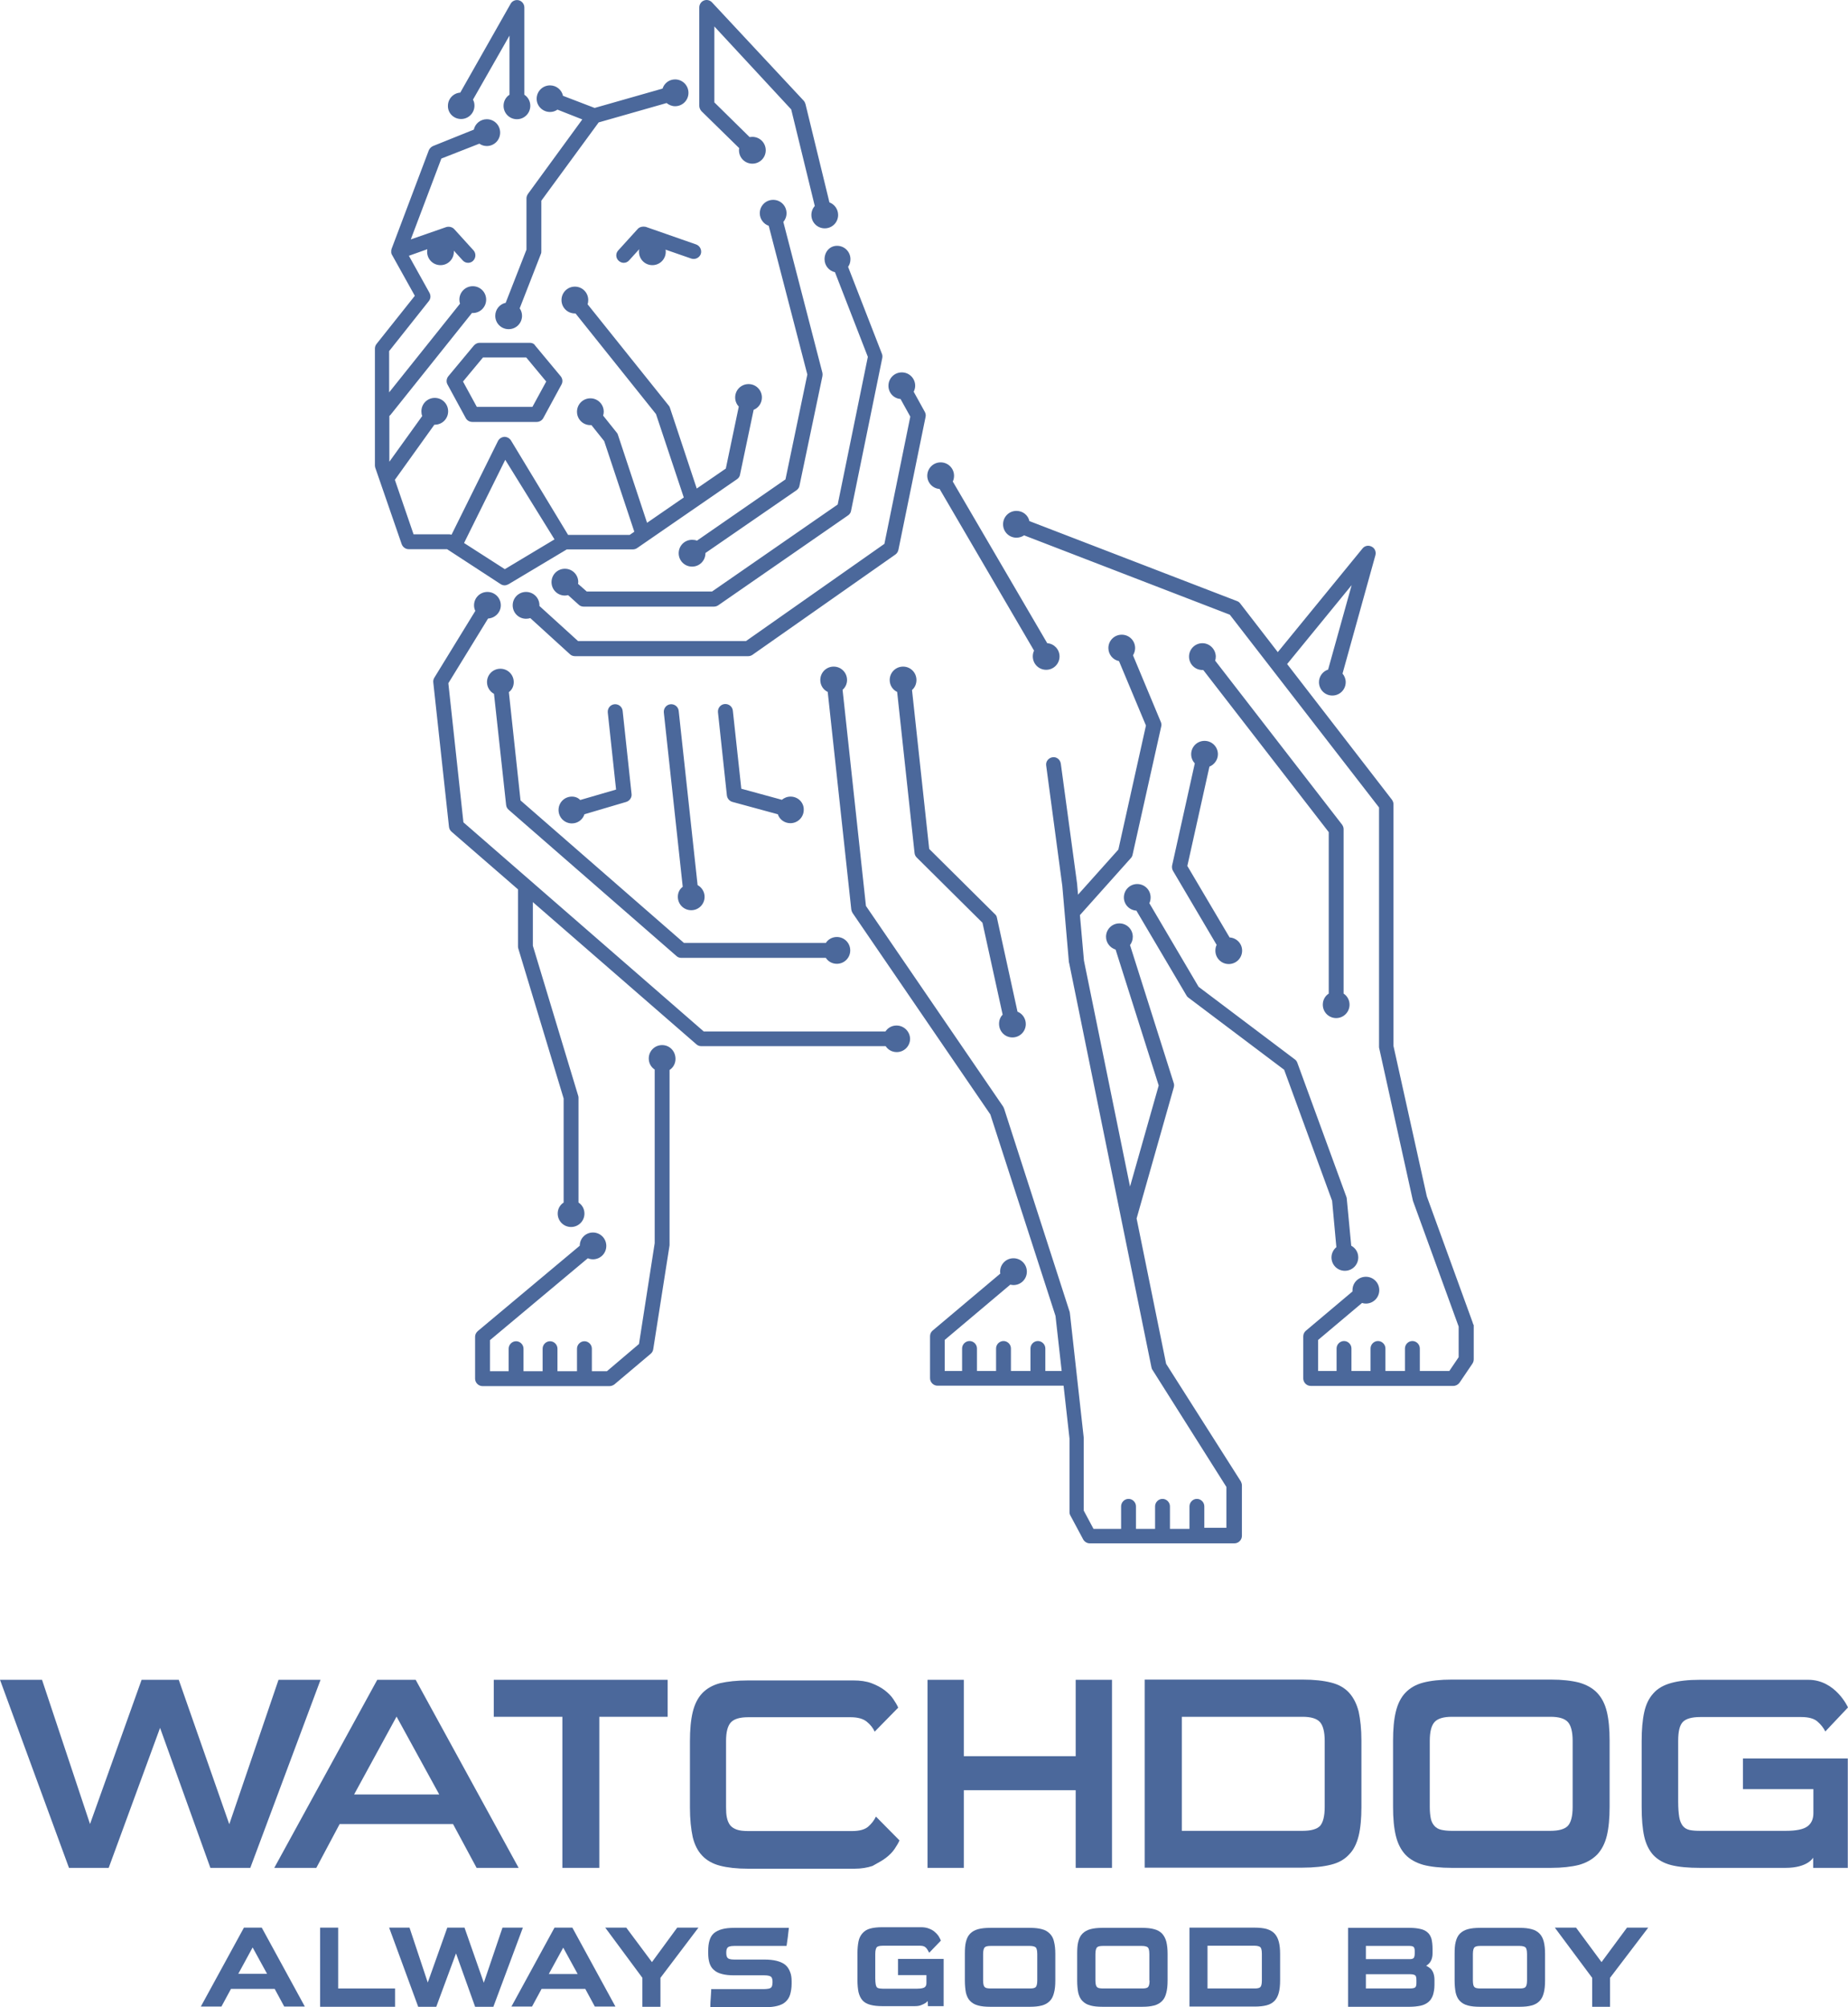 <svg width="70" height="76" viewBox="0 0 70 76" fill="none" xmlns="http://www.w3.org/2000/svg">
<path d="M9.481 70.724L12.142 63.603H10.55L8.685 69.072L6.771 63.603H5.364L3.41 69.064L1.592 63.603H0L2.613 70.724H4.117L6.063 65.423L7.969 70.724H9.481Z" fill="#4B689B"/>
<path d="M17.16 69.064L18.053 70.724H19.645L15.745 63.603H14.29L10.389 70.724H11.982L12.866 69.064H17.16ZM15.021 64.996L16.638 67.945H13.413L15.021 64.996Z" fill="#4B689B"/>
<path d="M21.302 70.724H22.701V65.004H25.29V63.603H18.704V65.004H21.302V70.724Z" fill="#4B689B"/>
<path d="M33.557 70.345C33.693 70.24 33.806 70.127 33.886 70.007C33.967 69.886 34.031 69.781 34.071 69.684L33.179 68.782C33.114 68.919 33.018 69.048 32.889 69.161C32.761 69.274 32.551 69.33 32.278 69.33H28.338C28.161 69.33 28.016 69.314 27.904 69.274C27.791 69.233 27.711 69.177 27.654 69.105C27.598 69.032 27.558 68.935 27.534 68.823C27.509 68.71 27.502 68.581 27.502 68.428V65.915C27.502 65.576 27.566 65.343 27.686 65.214C27.807 65.085 28.024 65.02 28.338 65.02H32.222C32.487 65.02 32.696 65.077 32.833 65.19C32.97 65.302 33.074 65.431 33.13 65.568L34.023 64.658C33.983 64.561 33.919 64.457 33.838 64.336C33.758 64.215 33.645 64.102 33.508 63.997C33.372 63.893 33.203 63.804 33.01 63.731C32.817 63.659 32.584 63.627 32.326 63.627H28.338C27.912 63.627 27.558 63.667 27.276 63.731C26.995 63.804 26.77 63.933 26.601 64.11C26.432 64.287 26.311 64.529 26.239 64.827C26.167 65.125 26.134 65.496 26.134 65.939V68.444C26.134 68.887 26.175 69.257 26.239 69.556C26.311 69.854 26.432 70.087 26.601 70.264C26.77 70.442 26.995 70.57 27.276 70.643C27.558 70.716 27.912 70.756 28.338 70.756H32.367C32.632 70.756 32.857 70.716 33.05 70.651C33.251 70.538 33.42 70.45 33.557 70.345Z" fill="#4B689B"/>
<path d="M42.121 70.724V63.603H40.746V66.495H36.508V63.603H35.133V70.724H36.508V67.784H40.746V70.724H42.121Z" fill="#4B689B"/>
<path d="M51.465 69.507C51.537 69.209 51.569 68.847 51.569 68.412V65.907C51.569 65.472 51.529 65.109 51.465 64.811C51.392 64.521 51.272 64.28 51.103 64.094C50.934 63.909 50.709 63.78 50.419 63.708C50.13 63.635 49.776 63.595 49.342 63.595H43.359V70.716H49.342C49.776 70.716 50.138 70.675 50.419 70.603C50.709 70.531 50.934 70.402 51.103 70.216C51.272 70.047 51.392 69.805 51.465 69.507ZM50.178 68.42C50.178 68.774 50.114 69.008 50.001 69.137C49.88 69.258 49.663 69.322 49.342 69.322H44.766V65.004H49.342C49.655 65.004 49.873 65.069 49.993 65.198C50.114 65.327 50.178 65.568 50.178 65.915V68.42V68.42Z" fill="#4B689B"/>
<path d="M60.495 70.224C60.664 70.047 60.793 69.805 60.865 69.507C60.937 69.209 60.97 68.847 60.97 68.412V65.907C60.97 65.472 60.937 65.109 60.865 64.811C60.793 64.513 60.672 64.28 60.495 64.094C60.326 63.917 60.093 63.788 59.812 63.708C59.522 63.635 59.176 63.595 58.75 63.595H54.995C54.561 63.595 54.199 63.635 53.917 63.708C53.636 63.78 53.411 63.909 53.234 64.094C53.065 64.272 52.944 64.513 52.872 64.811C52.8 65.109 52.767 65.472 52.767 65.907V68.412C52.767 68.847 52.8 69.209 52.872 69.507C52.944 69.805 53.065 70.039 53.234 70.224C53.403 70.402 53.636 70.531 53.917 70.611C54.199 70.684 54.561 70.724 54.995 70.724H58.75C59.168 70.724 59.522 70.684 59.812 70.611C60.093 70.531 60.318 70.402 60.495 70.224ZM59.57 68.42C59.57 68.774 59.506 69.008 59.385 69.137C59.265 69.258 59.048 69.322 58.726 69.322H54.987C54.826 69.322 54.697 69.306 54.593 69.282C54.488 69.258 54.4 69.209 54.336 69.137C54.271 69.064 54.223 68.976 54.199 68.863C54.175 68.75 54.158 68.605 54.158 68.42V65.915C54.158 65.56 54.223 65.327 54.343 65.198C54.464 65.069 54.681 65.004 54.995 65.004H58.734C59.048 65.004 59.265 65.069 59.385 65.198C59.506 65.327 59.57 65.568 59.57 65.915V68.42V68.42Z" fill="#4B689B"/>
<path d="M66.02 67.743H68.689V68.653C68.689 68.871 68.617 69.04 68.464 69.153C68.311 69.266 68.038 69.322 67.644 69.322H64.411C64.243 69.322 64.114 69.314 64.001 69.29C63.897 69.266 63.808 69.217 63.744 69.137C63.68 69.056 63.631 68.944 63.607 68.799C63.583 68.653 63.567 68.46 63.567 68.21V65.915C63.567 65.56 63.623 65.327 63.744 65.198C63.864 65.077 64.082 65.013 64.403 65.013H68.231C68.504 65.013 68.713 65.069 68.842 65.182C68.971 65.294 69.075 65.423 69.14 65.56L70 64.65C70 64.65 69.534 63.603 68.496 63.603H64.395C63.953 63.603 63.591 63.643 63.302 63.724C63.012 63.804 62.787 63.933 62.626 64.118C62.457 64.304 62.345 64.537 62.28 64.835C62.216 65.125 62.184 65.488 62.184 65.915V68.42C62.184 68.871 62.216 69.242 62.28 69.531C62.345 69.822 62.465 70.063 62.626 70.24C62.795 70.418 63.02 70.546 63.302 70.619C63.591 70.692 63.953 70.724 64.395 70.724C64.395 70.724 66.969 70.724 67.636 70.724C68.48 70.724 68.681 70.337 68.681 70.337V70.724H69.992V66.583H66.02V67.743Z" fill="#4B689B"/>
<path d="M9.24 72.987L7.607 75.976H8.387L8.749 75.307H10.405L10.767 75.976H11.547L9.915 72.987H9.24ZM9.022 74.743L9.569 73.737L10.116 74.735H9.022V74.743Z" fill="#4B689B"/>
<path d="M12.81 72.987H12.126V75.984H14.965V75.291H12.81V72.987Z" fill="#4B689B"/>
<path d="M19.034 72.987L18.326 75.074L17.595 72.987H16.943L16.203 75.066L15.512 72.987H14.74L15.841 75.984H16.525L17.273 73.962L17.997 75.984H18.688L19.806 72.987H19.034Z" fill="#4B689B"/>
<path d="M21.004 72.987L19.372 75.976H20.152L20.514 75.307H22.17L22.532 75.976H23.312L21.68 72.987H21.004ZM20.787 74.743L21.334 73.745L21.881 74.743H20.787Z" fill="#4B689B"/>
<path d="M24.695 74.292L23.722 72.987H22.926L24.333 74.888V75.984H25.017V74.888L26.456 72.987H25.652L24.695 74.292Z" fill="#4B689B"/>
<path d="M29.737 74.389C29.657 74.325 29.544 74.276 29.415 74.244C29.287 74.212 29.134 74.196 28.949 74.196H27.807C27.654 74.196 27.59 74.163 27.566 74.139C27.526 74.099 27.51 74.035 27.51 73.938C27.51 73.841 27.526 73.777 27.566 73.737C27.59 73.712 27.654 73.68 27.807 73.68H29.793L29.801 73.632C29.817 73.535 29.826 73.439 29.842 73.342C29.85 73.245 29.866 73.156 29.874 73.06L29.882 72.995H27.807C27.63 72.995 27.477 73.011 27.357 73.044C27.228 73.076 27.124 73.132 27.043 73.197C26.963 73.269 26.907 73.358 26.874 73.479C26.842 73.584 26.826 73.712 26.826 73.865V73.962C26.826 74.099 26.842 74.22 26.874 74.325C26.907 74.429 26.963 74.526 27.043 74.59C27.124 74.663 27.22 74.711 27.349 74.743C27.469 74.776 27.622 74.792 27.791 74.792H28.949C29.11 74.792 29.182 74.824 29.206 74.848C29.247 74.88 29.263 74.953 29.263 75.049C29.263 75.106 29.255 75.146 29.247 75.186C29.238 75.219 29.222 75.243 29.206 75.259C29.182 75.275 29.158 75.291 29.11 75.299C29.061 75.307 29.005 75.315 28.933 75.315H26.939V75.372C26.931 75.468 26.931 75.557 26.922 75.654C26.915 75.75 26.907 75.839 26.907 75.936V76H28.989C29.166 76 29.311 75.984 29.439 75.952C29.568 75.919 29.673 75.871 29.753 75.799C29.834 75.726 29.898 75.629 29.93 75.517C29.962 75.404 29.986 75.267 29.986 75.114V75.017C29.986 74.888 29.97 74.768 29.93 74.671C29.882 74.542 29.817 74.453 29.737 74.389Z" fill="#4B689B"/>
<path d="M34.015 74.784H35.092V75.09C35.092 75.162 35.068 75.211 35.028 75.243C34.996 75.267 34.916 75.299 34.739 75.299H33.436C33.372 75.299 33.323 75.291 33.283 75.283C33.251 75.275 33.227 75.259 33.211 75.243C33.195 75.219 33.179 75.186 33.171 75.138C33.163 75.082 33.154 75.009 33.154 74.913V73.978C33.154 73.825 33.187 73.761 33.211 73.728C33.235 73.704 33.291 73.672 33.436 73.672H34.843C34.94 73.672 35.004 73.688 35.052 73.728C35.1 73.769 35.133 73.817 35.157 73.865L35.197 73.938L35.639 73.479L35.623 73.439C35.607 73.398 35.575 73.35 35.543 73.293C35.503 73.237 35.454 73.189 35.398 73.141C35.342 73.092 35.269 73.052 35.181 73.02C35.1 72.987 34.996 72.971 34.883 72.971H33.428C33.243 72.971 33.09 72.987 32.969 73.02C32.841 73.052 32.744 73.116 32.672 73.197C32.6 73.277 32.543 73.382 32.519 73.511C32.495 73.632 32.479 73.785 32.479 73.962V74.969C32.479 75.154 32.495 75.307 32.519 75.428C32.551 75.557 32.6 75.662 32.672 75.742C32.744 75.823 32.849 75.879 32.978 75.912C33.098 75.944 33.251 75.96 33.428 75.96H34.642C34.731 75.96 34.811 75.952 34.875 75.928C34.948 75.903 35.004 75.871 35.06 75.839C35.092 75.815 35.117 75.791 35.141 75.766L35.149 75.96H35.744V74.172H34.015V74.784Z" fill="#4B689B"/>
<path d="M39.764 73.213C39.684 73.132 39.588 73.076 39.459 73.044C39.338 73.011 39.194 72.995 39.017 72.995H37.505C37.328 72.995 37.175 73.011 37.055 73.044C36.934 73.076 36.829 73.132 36.749 73.213C36.669 73.293 36.62 73.398 36.588 73.527C36.556 73.648 36.548 73.801 36.548 73.986V74.993C36.548 75.17 36.564 75.323 36.588 75.452C36.62 75.581 36.669 75.686 36.749 75.766C36.829 75.847 36.926 75.903 37.055 75.936C37.175 75.968 37.32 75.984 37.505 75.984H39.017C39.194 75.984 39.338 75.968 39.459 75.936C39.588 75.903 39.684 75.847 39.764 75.766C39.845 75.686 39.893 75.581 39.925 75.452C39.958 75.332 39.974 75.178 39.974 74.993V73.978C39.974 73.801 39.958 73.648 39.925 73.519C39.901 73.398 39.845 73.293 39.764 73.213ZM39.29 74.993C39.29 75.146 39.258 75.211 39.234 75.235C39.202 75.275 39.121 75.291 39.017 75.291H37.513C37.457 75.291 37.408 75.283 37.368 75.275C37.336 75.267 37.312 75.251 37.296 75.235C37.28 75.219 37.264 75.186 37.256 75.154C37.248 75.114 37.239 75.058 37.239 74.993V73.986C37.239 73.833 37.272 73.769 37.296 73.737C37.336 73.696 37.408 73.68 37.513 73.68H39.017C39.121 73.68 39.202 73.704 39.234 73.737C39.258 73.761 39.29 73.825 39.29 73.986V74.993Z" fill="#4B689B"/>
<path d="M44.018 73.213C43.938 73.132 43.841 73.076 43.713 73.044C43.592 73.011 43.447 72.995 43.27 72.995H41.759C41.582 72.995 41.429 73.011 41.308 73.044C41.188 73.076 41.083 73.132 41.003 73.213C40.922 73.293 40.874 73.398 40.842 73.527C40.81 73.648 40.802 73.801 40.802 73.986V74.993C40.802 75.17 40.818 75.323 40.842 75.452C40.874 75.581 40.922 75.686 41.003 75.766C41.083 75.847 41.18 75.903 41.308 75.936C41.429 75.968 41.574 75.984 41.759 75.984H43.27C43.447 75.984 43.592 75.968 43.713 75.936C43.841 75.903 43.938 75.847 44.018 75.766C44.099 75.686 44.147 75.581 44.179 75.452C44.211 75.332 44.227 75.178 44.227 74.993V73.978C44.227 73.801 44.211 73.648 44.179 73.519C44.147 73.398 44.091 73.293 44.018 73.213ZM43.544 74.993C43.544 75.146 43.512 75.211 43.488 75.235C43.456 75.275 43.375 75.291 43.27 75.291H41.767C41.711 75.291 41.662 75.283 41.622 75.275C41.59 75.267 41.566 75.251 41.55 75.235C41.534 75.219 41.517 75.186 41.51 75.154C41.501 75.114 41.493 75.058 41.493 74.993V73.986C41.493 73.833 41.526 73.769 41.55 73.737C41.59 73.696 41.662 73.68 41.767 73.68H43.263C43.367 73.68 43.447 73.704 43.48 73.737C43.504 73.761 43.536 73.825 43.536 73.986V74.993H43.544Z" fill="#4B689B"/>
<path d="M48.28 73.213C48.208 73.132 48.103 73.076 47.975 73.036C47.854 73.004 47.701 72.987 47.524 72.987H45.056V75.976H47.524C47.701 75.976 47.854 75.96 47.975 75.928C48.103 75.895 48.2 75.839 48.28 75.758C48.353 75.678 48.409 75.573 48.441 75.444C48.473 75.323 48.489 75.17 48.489 74.985V73.978C48.489 73.801 48.473 73.648 48.441 73.527C48.409 73.398 48.353 73.293 48.28 73.213ZM47.798 74.993C47.798 75.146 47.766 75.211 47.742 75.235C47.709 75.275 47.629 75.291 47.524 75.291H45.739V73.672H47.524C47.629 73.672 47.709 73.696 47.742 73.728C47.766 73.753 47.798 73.817 47.798 73.978V74.993V74.993Z" fill="#4B689B"/>
<path d="M54.022 74.429C54.175 74.341 54.263 74.188 54.263 73.962V73.785C54.263 73.64 54.247 73.511 54.223 73.414C54.191 73.31 54.142 73.221 54.07 73.165C53.998 73.1 53.909 73.06 53.797 73.036C53.692 73.011 53.555 72.995 53.403 72.995H51.063V75.984H53.395C53.547 75.984 53.684 75.968 53.805 75.944C53.925 75.919 54.022 75.871 54.102 75.807C54.183 75.742 54.239 75.654 54.279 75.541C54.311 75.436 54.336 75.307 54.336 75.154V74.969C54.336 74.784 54.287 74.639 54.191 74.542C54.134 74.494 54.086 74.462 54.022 74.429ZM51.738 73.68H53.395C53.491 73.68 53.531 73.704 53.547 73.72C53.563 73.737 53.588 73.777 53.588 73.865V73.97C53.588 74.075 53.563 74.115 53.547 74.139C53.523 74.163 53.475 74.18 53.403 74.18H51.738V73.68ZM53.652 75.09C53.652 75.17 53.636 75.227 53.604 75.251C53.588 75.267 53.531 75.291 53.395 75.291H51.738V74.751H53.419C53.547 74.751 53.596 74.784 53.612 74.8C53.636 74.824 53.652 74.872 53.652 74.985V75.09V75.09Z" fill="#4B689B"/>
<path d="M58.316 73.213C58.236 73.132 58.139 73.076 58.01 73.044C57.89 73.011 57.745 72.995 57.568 72.995H56.056C55.879 72.995 55.727 73.011 55.606 73.044C55.485 73.076 55.381 73.132 55.3 73.213C55.22 73.293 55.172 73.398 55.14 73.527C55.107 73.648 55.099 73.801 55.099 73.986V74.993C55.099 75.17 55.115 75.323 55.14 75.452C55.172 75.581 55.22 75.686 55.3 75.766C55.381 75.847 55.477 75.903 55.606 75.936C55.727 75.968 55.871 75.984 56.056 75.984H57.568C57.745 75.984 57.89 75.968 58.01 75.936C58.139 75.903 58.236 75.847 58.316 75.766C58.396 75.686 58.445 75.581 58.477 75.452C58.509 75.332 58.525 75.178 58.525 74.993V73.978C58.525 73.801 58.509 73.648 58.477 73.519C58.445 73.398 58.396 73.293 58.316 73.213ZM57.842 74.993C57.842 75.146 57.809 75.211 57.785 75.235C57.753 75.275 57.673 75.291 57.568 75.291H56.064C56.008 75.291 55.96 75.283 55.92 75.275C55.887 75.267 55.863 75.251 55.847 75.235C55.831 75.219 55.815 75.186 55.807 75.154C55.799 75.114 55.791 75.058 55.791 74.993V73.986C55.791 73.833 55.823 73.769 55.847 73.737C55.887 73.696 55.96 73.68 56.064 73.68H57.568C57.673 73.68 57.753 73.704 57.785 73.737C57.809 73.761 57.842 73.825 57.842 73.986V74.993V74.993Z" fill="#4B689B"/>
<path d="M60.664 74.292L59.699 72.987H58.895L60.31 74.888V75.984H60.986V74.888L62.433 72.987H61.629L60.664 74.292Z" fill="#4B689B"/>
<path d="M28 5.609C27.992 5.633 27.992 5.666 27.992 5.69C27.992 5.972 28.217 6.197 28.498 6.197C28.78 6.197 29.005 5.972 29.005 5.69C29.005 5.408 28.78 5.182 28.498 5.182C28.458 5.182 28.426 5.19 28.394 5.19L27.059 3.877V1.002L29.97 4.143L30.863 7.8C30.782 7.889 30.734 8.01 30.734 8.139C30.734 8.421 30.959 8.646 31.241 8.646C31.522 8.646 31.747 8.421 31.747 8.139C31.747 7.921 31.61 7.736 31.418 7.663L30.509 3.934C30.493 3.885 30.469 3.837 30.436 3.805L26.971 0.091C26.89 0.003 26.77 -0.021 26.665 0.019C26.561 0.059 26.488 0.164 26.488 0.285V4.006C26.488 4.079 26.52 4.151 26.569 4.208L28 5.609ZM29.946 30.162C29.817 30.162 29.705 30.21 29.616 30.283L28.08 29.864L27.759 26.908C27.743 26.755 27.606 26.642 27.445 26.658C27.292 26.674 27.18 26.811 27.196 26.972L27.534 30.122C27.55 30.235 27.63 30.331 27.743 30.363L29.463 30.831C29.528 31.032 29.721 31.169 29.938 31.169C30.219 31.169 30.445 30.943 30.445 30.661C30.453 30.387 30.227 30.162 29.946 30.162ZM26.4 20.471C26.343 20.447 26.279 20.439 26.215 20.439C25.933 20.439 25.708 20.665 25.708 20.947C25.708 21.229 25.933 21.454 26.215 21.454C26.496 21.454 26.721 21.229 26.721 20.947C26.721 20.947 26.721 20.947 26.721 20.939L30.171 18.562C30.227 18.522 30.276 18.458 30.284 18.385L31.152 14.245C31.16 14.204 31.16 14.156 31.152 14.116L29.672 8.404C29.745 8.316 29.793 8.203 29.793 8.074C29.793 7.792 29.568 7.567 29.287 7.567C29.005 7.567 28.78 7.792 28.78 8.074C28.78 8.292 28.925 8.485 29.118 8.549L30.581 14.18L29.753 18.151L26.4 20.471ZM31.233 9.814C31.233 10.056 31.401 10.257 31.627 10.306L32.873 13.512L31.731 19.102L26.971 22.397H22.226L21.896 22.107C21.896 22.082 21.904 22.058 21.904 22.042C21.904 21.76 21.679 21.535 21.398 21.535C21.116 21.535 20.891 21.76 20.891 22.042C20.891 22.324 21.116 22.55 21.398 22.55C21.438 22.55 21.478 22.542 21.519 22.534L21.921 22.896C21.969 22.944 22.041 22.969 22.106 22.969H27.043C27.099 22.969 27.156 22.952 27.204 22.92L32.125 19.513C32.181 19.473 32.23 19.408 32.238 19.336L33.42 13.552C33.428 13.495 33.428 13.447 33.404 13.391L32.125 10.104C32.181 10.024 32.214 9.927 32.214 9.814C32.214 9.532 31.988 9.307 31.707 9.307C31.425 9.307 31.233 9.54 31.233 9.814ZM38.349 39.281C38.631 39.281 38.856 39.055 38.856 38.773C38.856 38.564 38.727 38.378 38.542 38.306L37.762 34.745C37.754 34.689 37.722 34.641 37.682 34.608L35.197 32.144L34.546 26.126C34.65 26.038 34.714 25.901 34.714 25.748C34.714 25.466 34.489 25.24 34.208 25.24C33.926 25.24 33.701 25.466 33.701 25.748C33.701 25.949 33.814 26.118 33.983 26.199L34.642 32.297C34.65 32.361 34.674 32.417 34.722 32.466L37.215 34.939L37.979 38.419C37.891 38.507 37.843 38.628 37.843 38.765C37.843 39.055 38.068 39.281 38.349 39.281ZM24.148 8.678L23.416 9.484C23.312 9.597 23.32 9.774 23.44 9.879C23.497 9.927 23.561 9.951 23.625 9.951C23.706 9.951 23.778 9.919 23.834 9.854L24.212 9.436C24.204 9.468 24.204 9.5 24.204 9.532C24.204 9.814 24.43 10.04 24.711 10.04C24.992 10.04 25.218 9.814 25.218 9.532C25.218 9.508 25.218 9.476 25.209 9.452L26.183 9.79C26.327 9.838 26.488 9.766 26.544 9.621C26.593 9.476 26.52 9.315 26.375 9.258L24.462 8.59C24.341 8.566 24.221 8.59 24.148 8.678ZM28.257 24.273H21.896L20.433 22.944C20.433 22.936 20.433 22.928 20.433 22.92C20.433 22.638 20.208 22.413 19.926 22.413C19.645 22.413 19.42 22.638 19.42 22.92C19.42 23.202 19.645 23.428 19.926 23.428C19.983 23.428 20.039 23.42 20.087 23.404L21.591 24.773C21.639 24.821 21.712 24.845 21.784 24.845H28.338C28.394 24.845 28.45 24.829 28.498 24.797L33.918 20.995C33.975 20.955 34.015 20.89 34.031 20.818L35.06 15.783C35.076 15.719 35.06 15.646 35.028 15.59L34.61 14.833C34.642 14.768 34.666 14.688 34.666 14.607C34.666 14.325 34.441 14.1 34.16 14.1C33.878 14.1 33.653 14.325 33.653 14.607C33.653 14.873 33.854 15.09 34.111 15.107L34.481 15.775L33.5 20.592L28.257 24.273ZM35.591 18.514L39.169 24.636C39.137 24.701 39.121 24.773 39.121 24.854C39.121 25.135 39.346 25.361 39.628 25.361C39.909 25.361 40.134 25.135 40.134 24.854C40.134 24.588 39.925 24.37 39.668 24.354L36.09 18.232C36.122 18.168 36.138 18.095 36.138 18.015C36.138 17.733 35.913 17.507 35.631 17.507C35.35 17.507 35.124 17.733 35.124 18.015C35.124 18.28 35.334 18.498 35.591 18.514ZM19.46 25.828C19.46 25.546 19.235 25.321 18.953 25.321C18.672 25.321 18.447 25.546 18.447 25.828C18.447 26.021 18.559 26.191 18.712 26.271L19.171 30.476C19.178 30.549 19.211 30.613 19.267 30.661L25.62 36.195C25.668 36.244 25.74 36.268 25.805 36.268H31.281C31.369 36.405 31.522 36.493 31.699 36.493C31.98 36.493 32.206 36.268 32.206 35.986C32.206 35.704 31.98 35.478 31.699 35.478C31.522 35.478 31.369 35.567 31.281 35.704H25.909L19.717 30.307L19.275 26.207C19.396 26.118 19.46 25.981 19.46 25.828ZM25.676 33.956C25.676 34.238 25.901 34.464 26.183 34.464C26.464 34.464 26.689 34.238 26.689 33.956C26.689 33.763 26.577 33.594 26.424 33.513L25.708 26.916C25.692 26.763 25.555 26.65 25.395 26.666C25.242 26.682 25.129 26.819 25.145 26.98L25.861 33.577C25.74 33.666 25.676 33.803 25.676 33.956ZM21.663 30.162C21.382 30.162 21.157 30.387 21.157 30.669C21.157 30.951 21.382 31.177 21.663 31.177C21.889 31.177 22.073 31.032 22.138 30.831L23.722 30.363C23.851 30.323 23.939 30.194 23.923 30.065L23.585 26.916C23.569 26.763 23.432 26.65 23.272 26.666C23.119 26.682 23.006 26.819 23.022 26.98L23.336 29.896L21.977 30.291C21.904 30.21 21.792 30.162 21.663 30.162ZM25.081 39.571C24.799 39.571 24.574 39.796 24.574 40.078C24.574 40.255 24.663 40.408 24.799 40.497V47.07L24.204 50.888L22.99 51.919H22.419V51.066C22.419 50.913 22.291 50.784 22.138 50.784C21.985 50.784 21.856 50.913 21.856 51.066V51.919H21.116V51.066C21.116 50.913 20.988 50.784 20.835 50.784C20.682 50.784 20.554 50.913 20.554 51.066V51.919H19.83V51.066C19.83 50.913 19.701 50.784 19.548 50.784C19.396 50.784 19.267 50.913 19.267 51.066V51.919H18.559V50.743L22.266 47.642C22.323 47.666 22.387 47.682 22.459 47.682C22.741 47.682 22.966 47.457 22.966 47.175C22.966 46.893 22.741 46.667 22.459 46.667C22.186 46.667 21.961 46.885 21.961 47.167L18.101 50.397C18.037 50.453 17.996 50.526 17.996 50.614V52.201C17.996 52.355 18.125 52.483 18.278 52.483H23.087C23.151 52.483 23.215 52.459 23.272 52.419L24.647 51.259C24.695 51.219 24.735 51.154 24.743 51.09L25.362 47.151C25.362 47.135 25.362 47.118 25.362 47.11V40.513C25.499 40.425 25.587 40.271 25.587 40.094C25.587 39.796 25.362 39.571 25.081 39.571ZM50.62 47.223C50.508 47.312 50.435 47.457 50.435 47.61C50.435 47.892 50.66 48.117 50.942 48.117C51.223 48.117 51.449 47.892 51.449 47.61C51.449 47.416 51.344 47.255 51.183 47.167L51.014 45.387C51.014 45.362 51.006 45.338 50.998 45.314L49.141 40.239C49.124 40.191 49.092 40.142 49.044 40.11L45.401 37.364L43.536 34.198C43.568 34.133 43.584 34.061 43.584 33.98C43.584 33.698 43.359 33.473 43.077 33.473C42.796 33.473 42.571 33.698 42.571 33.98C42.571 34.246 42.78 34.464 43.045 34.48L44.943 37.694C44.959 37.726 44.983 37.75 45.015 37.774L48.642 40.505L50.459 45.467L50.62 47.223ZM45.546 24.354C45.265 24.354 45.039 24.58 45.039 24.862C45.039 25.143 45.265 25.369 45.546 25.369C45.554 25.369 45.57 25.369 45.578 25.369L50.331 31.507V37.621C50.194 37.71 50.106 37.863 50.106 38.04C50.106 38.322 50.331 38.548 50.612 38.548C50.894 38.548 51.119 38.322 51.119 38.04C51.119 37.863 51.03 37.71 50.894 37.621V31.394C50.894 31.33 50.87 31.274 50.837 31.225L46.029 25.015C46.045 24.966 46.053 24.91 46.053 24.854C46.045 24.58 45.819 24.354 45.546 24.354ZM44.436 32.981L46.085 35.777C46.053 35.841 46.037 35.913 46.037 35.994C46.037 36.276 46.262 36.502 46.543 36.502C46.825 36.502 47.05 36.276 47.05 35.994C47.05 35.728 46.841 35.511 46.575 35.495L44.975 32.788L45.812 29.026C45.996 28.954 46.133 28.768 46.133 28.559C46.133 28.277 45.908 28.052 45.627 28.052C45.345 28.052 45.12 28.277 45.12 28.559C45.12 28.696 45.176 28.817 45.257 28.905L44.396 32.78C44.388 32.844 44.396 32.917 44.436 32.981ZM44.171 51.638L43.053 46.136L44.461 41.174C44.477 41.117 44.477 41.061 44.461 41.013L42.804 35.785C42.868 35.696 42.909 35.591 42.909 35.47C42.909 35.188 42.683 34.963 42.402 34.963C42.12 34.963 41.895 35.188 41.895 35.47C41.895 35.696 42.048 35.889 42.257 35.954L43.89 41.101L42.804 44.927L41.059 36.373L40.906 34.649L42.836 32.49C42.868 32.458 42.892 32.409 42.901 32.361L43.986 27.504C44.002 27.447 43.994 27.391 43.97 27.335L42.917 24.813C42.965 24.733 42.997 24.636 42.997 24.539C42.997 24.257 42.772 24.032 42.49 24.032C42.209 24.032 41.984 24.257 41.984 24.539C41.984 24.781 42.161 24.99 42.386 25.031L43.407 27.471L42.362 32.168L40.834 33.876L40.802 33.497C40.802 33.489 40.802 33.489 40.802 33.481L40.182 28.913C40.158 28.76 40.022 28.648 39.869 28.672C39.716 28.696 39.604 28.833 39.628 28.986L40.239 33.545L40.488 36.421C40.488 36.429 40.488 36.445 40.496 36.453L43.616 51.775C43.624 51.807 43.632 51.839 43.656 51.871L46.455 56.302V57.848H45.618V57.035C45.618 56.882 45.49 56.753 45.337 56.753C45.184 56.753 45.056 56.882 45.056 57.035V57.889H44.316V57.035C44.316 56.882 44.187 56.753 44.034 56.753C43.882 56.753 43.753 56.882 43.753 57.035V57.889H43.029V57.035C43.029 56.882 42.901 56.753 42.748 56.753C42.595 56.753 42.466 56.882 42.466 57.035V57.889H41.421L41.051 57.196V54.473C41.051 54.465 41.051 54.449 41.051 54.441L40.528 49.736C40.528 49.72 40.52 49.696 40.52 49.68L38.035 41.979C38.028 41.955 38.011 41.931 38.003 41.907L32.801 34.302L31.916 26.118C32.021 26.03 32.085 25.893 32.085 25.748C32.085 25.466 31.86 25.24 31.578 25.24C31.297 25.24 31.072 25.466 31.072 25.748C31.072 25.949 31.184 26.118 31.353 26.199L32.246 34.439C32.254 34.488 32.27 34.528 32.294 34.568L37.513 42.197L39.981 49.825L40.215 51.911H39.596V51.057C39.596 50.904 39.467 50.776 39.314 50.776C39.161 50.776 39.033 50.904 39.033 51.057V51.911H38.293V51.057C38.293 50.904 38.164 50.776 38.011 50.776C37.859 50.776 37.73 50.904 37.73 51.057V51.911H37.006V51.057C37.006 50.904 36.878 50.776 36.725 50.776C36.572 50.776 36.443 50.904 36.443 51.057V51.911H35.784V50.735L38.269 48.641C38.309 48.649 38.349 48.657 38.389 48.657C38.671 48.657 38.896 48.431 38.896 48.15C38.896 47.868 38.671 47.642 38.389 47.642C38.108 47.642 37.883 47.868 37.883 48.15C37.883 48.174 37.883 48.198 37.891 48.222L35.326 50.381C35.261 50.437 35.229 50.51 35.229 50.598V52.185C35.229 52.338 35.358 52.467 35.511 52.467H40.287L40.512 54.473V57.252C40.512 57.3 40.52 57.341 40.544 57.381L41.027 58.283C41.075 58.372 41.172 58.436 41.276 58.436H46.76C46.913 58.436 47.042 58.307 47.042 58.154V56.245C47.042 56.189 47.026 56.141 47.002 56.092L44.171 51.638ZM55.783 50.075L54.046 45.298L52.783 39.603V30.452C52.783 30.387 52.759 30.331 52.727 30.283L48.755 25.143L51.199 22.155L50.307 25.353C50.106 25.417 49.961 25.611 49.961 25.828C49.961 26.11 50.186 26.336 50.467 26.336C50.749 26.336 50.974 26.11 50.974 25.828C50.974 25.707 50.926 25.587 50.853 25.506L52.1 21.019C52.132 20.89 52.076 20.753 51.955 20.697C51.834 20.633 51.69 20.665 51.609 20.769L48.401 24.692L46.977 22.848C46.945 22.807 46.905 22.775 46.857 22.759L38.992 19.73C38.944 19.505 38.743 19.344 38.502 19.344C38.221 19.344 37.995 19.569 37.995 19.851C37.995 20.133 38.221 20.359 38.502 20.359C38.606 20.359 38.711 20.326 38.791 20.27L46.584 23.275L52.236 30.573V39.635C52.236 39.659 52.236 39.675 52.245 39.7L53.515 45.443C53.515 45.451 53.523 45.467 53.523 45.475L55.252 50.228V51.388L54.898 51.911H53.781V51.057C53.781 50.904 53.652 50.776 53.499 50.776C53.346 50.776 53.218 50.904 53.218 51.057V51.911H52.478V51.057C52.478 50.904 52.349 50.776 52.196 50.776C52.044 50.776 51.915 50.904 51.915 51.057V51.911H51.191V51.057C51.191 50.904 51.062 50.776 50.91 50.776C50.757 50.776 50.628 50.904 50.628 51.057V51.911H49.929V50.735L51.593 49.334C51.642 49.35 51.682 49.358 51.738 49.358C52.019 49.358 52.245 49.132 52.245 48.85C52.245 48.568 52.019 48.343 51.738 48.343C51.456 48.343 51.231 48.568 51.231 48.85C51.231 48.867 51.231 48.883 51.231 48.899L49.462 50.389C49.398 50.445 49.366 50.518 49.366 50.606V52.193C49.366 52.346 49.494 52.475 49.647 52.475H55.051C55.148 52.475 55.228 52.427 55.284 52.355L55.775 51.63C55.807 51.581 55.823 51.525 55.823 51.468V50.172C55.799 50.139 55.791 50.107 55.783 50.075ZM20.835 4.24C20.94 4.24 21.036 4.208 21.116 4.151L22.057 4.522L19.999 7.341C19.967 7.39 19.942 7.446 19.942 7.51V9.452L19.154 11.466C18.929 11.514 18.76 11.715 18.76 11.957C18.76 12.239 18.985 12.464 19.267 12.464C19.548 12.464 19.774 12.239 19.774 11.957C19.774 11.852 19.741 11.755 19.685 11.675L20.489 9.613C20.505 9.581 20.505 9.548 20.505 9.508V7.599L22.677 4.635L25.25 3.902C25.338 3.974 25.451 4.022 25.571 4.022C25.853 4.022 26.078 3.797 26.078 3.515C26.078 3.233 25.853 3.007 25.571 3.007C25.346 3.007 25.161 3.152 25.097 3.354L22.524 4.087L21.326 3.628C21.277 3.402 21.076 3.233 20.835 3.233C20.554 3.233 20.328 3.459 20.328 3.74C20.328 4.022 20.562 4.24 20.835 4.24ZM20.071 12.98H18.165C18.085 12.98 18.005 13.02 17.948 13.085L16.983 14.245C16.911 14.333 16.895 14.462 16.951 14.559L17.643 15.832C17.691 15.92 17.787 15.976 17.892 15.976H20.328C20.433 15.976 20.529 15.92 20.578 15.832L21.269 14.559C21.326 14.454 21.309 14.333 21.237 14.245L20.272 13.085C20.232 13.012 20.151 12.98 20.071 12.98ZM20.168 15.405H18.061L17.538 14.446L18.294 13.536H19.934L20.69 14.446L20.168 15.405ZM33.959 38.83C33.782 38.83 33.629 38.918 33.54 39.055H26.657L17.554 31.137L16.983 25.869L18.487 23.42C18.752 23.404 18.97 23.186 18.97 22.92C18.97 22.638 18.744 22.413 18.463 22.413C18.181 22.413 17.956 22.638 17.956 22.92C17.956 22.993 17.972 23.065 18.005 23.13L16.453 25.659C16.42 25.715 16.404 25.772 16.412 25.836L17.007 31.306C17.015 31.378 17.048 31.443 17.104 31.491L19.621 33.674V35.849C19.621 35.873 19.629 35.905 19.637 35.93L21.35 41.593V45.532C21.213 45.62 21.125 45.773 21.125 45.95C21.125 46.232 21.35 46.458 21.631 46.458C21.913 46.458 22.138 46.232 22.138 45.95C22.138 45.773 22.049 45.62 21.913 45.532V41.552C21.913 41.528 21.904 41.496 21.896 41.472L20.184 35.809V34.157L26.375 39.538C26.424 39.587 26.496 39.611 26.561 39.611H33.548C33.637 39.748 33.79 39.836 33.967 39.836C34.248 39.836 34.473 39.611 34.473 39.329C34.465 39.055 34.24 38.83 33.959 38.83ZM17.466 4.506C17.747 4.506 17.972 4.28 17.972 3.998C17.972 3.918 17.956 3.845 17.916 3.773L19.299 1.348V3.587C19.162 3.676 19.074 3.829 19.074 4.006C19.074 4.288 19.299 4.514 19.581 4.514C19.862 4.514 20.087 4.288 20.087 4.006C20.087 3.829 19.999 3.676 19.862 3.587V0.285C19.862 0.156 19.774 0.043 19.653 0.011C19.532 -0.021 19.396 0.035 19.339 0.148L17.434 3.507C17.176 3.523 16.967 3.74 16.967 4.006C16.959 4.28 17.184 4.506 17.466 4.506ZM18.961 22.115C19.01 22.147 19.058 22.163 19.114 22.163C19.162 22.163 19.211 22.147 19.259 22.123L21.47 20.802H23.971C24.027 20.802 24.084 20.786 24.132 20.753L27.919 18.143C27.976 18.103 28.024 18.039 28.032 17.966L28.547 15.517C28.732 15.445 28.86 15.26 28.86 15.05C28.86 14.768 28.635 14.543 28.354 14.543C28.072 14.543 27.847 14.768 27.847 15.05C27.847 15.187 27.903 15.308 27.984 15.396L27.493 17.741L26.392 18.498L25.378 15.445C25.37 15.413 25.354 15.38 25.33 15.356L22.258 11.522C22.274 11.474 22.282 11.417 22.282 11.361C22.282 11.079 22.057 10.853 21.776 10.853C21.494 10.853 21.269 11.079 21.269 11.361C21.269 11.643 21.494 11.868 21.776 11.868C21.784 11.868 21.792 11.868 21.8 11.868L24.848 15.678L25.901 18.836L24.51 19.795L23.408 16.468C23.4 16.436 23.384 16.404 23.36 16.379L22.845 15.735C22.861 15.687 22.869 15.638 22.869 15.59C22.869 15.308 22.644 15.082 22.363 15.082C22.081 15.082 21.856 15.308 21.856 15.59C21.856 15.872 22.081 16.097 22.363 16.097C22.379 16.097 22.395 16.097 22.403 16.097L22.886 16.701L24.027 20.133L23.851 20.254H21.519L19.355 16.677C19.299 16.589 19.203 16.54 19.106 16.54C19.002 16.548 18.913 16.605 18.865 16.693L17.104 20.246C17.072 20.238 17.04 20.23 17.007 20.23H15.665L14.957 18.168L16.453 16.081C16.46 16.081 16.46 16.081 16.469 16.081C16.75 16.081 16.975 15.856 16.975 15.574C16.975 15.292 16.75 15.066 16.469 15.066C16.187 15.066 15.962 15.292 15.962 15.574C15.962 15.638 15.97 15.695 15.994 15.751L14.748 17.483V15.751C14.764 15.735 14.78 15.719 14.796 15.703L17.876 11.852C17.884 11.852 17.9 11.852 17.908 11.852C18.189 11.852 18.415 11.627 18.415 11.345C18.415 11.063 18.189 10.837 17.908 10.837C17.627 10.837 17.401 11.063 17.401 11.345C17.401 11.401 17.409 11.449 17.425 11.498L14.74 14.857V13.294L16.243 11.401C16.316 11.312 16.324 11.192 16.268 11.087L15.488 9.685L16.187 9.436C16.179 9.468 16.179 9.5 16.179 9.532C16.179 9.814 16.404 10.04 16.686 10.04C16.967 10.04 17.192 9.814 17.192 9.532C17.192 9.516 17.192 9.508 17.192 9.492L17.522 9.854C17.578 9.919 17.651 9.951 17.731 9.951C17.795 9.951 17.868 9.927 17.916 9.879C18.029 9.774 18.037 9.597 17.94 9.484L17.208 8.678C17.136 8.598 17.015 8.566 16.903 8.598L15.56 9.065L16.718 6.004L18.157 5.44C18.238 5.497 18.334 5.529 18.439 5.529C18.72 5.529 18.945 5.303 18.945 5.021C18.945 4.739 18.72 4.514 18.439 4.514C18.198 4.514 17.996 4.683 17.948 4.908L16.404 5.529C16.332 5.561 16.276 5.617 16.243 5.69L14.828 9.436C14.828 9.436 14.828 9.444 14.828 9.452C14.828 9.46 14.82 9.476 14.82 9.484C14.82 9.492 14.82 9.5 14.82 9.508C14.82 9.516 14.82 9.532 14.82 9.54C14.82 9.548 14.82 9.556 14.82 9.564C14.82 9.573 14.82 9.589 14.828 9.597C14.828 9.605 14.828 9.613 14.836 9.621V9.629C14.836 9.637 14.844 9.645 14.852 9.653C14.852 9.661 14.86 9.661 14.86 9.669L15.713 11.2L14.265 13.02C14.225 13.069 14.201 13.133 14.201 13.197V17.628C14.201 17.66 14.209 17.692 14.217 17.716L15.214 20.6C15.254 20.713 15.359 20.794 15.479 20.794H16.935L18.961 22.115ZM19.138 17.41L21.004 20.423L19.122 21.551L17.578 20.56L19.138 17.41Z" fill="#4B689B"/>
</svg>
